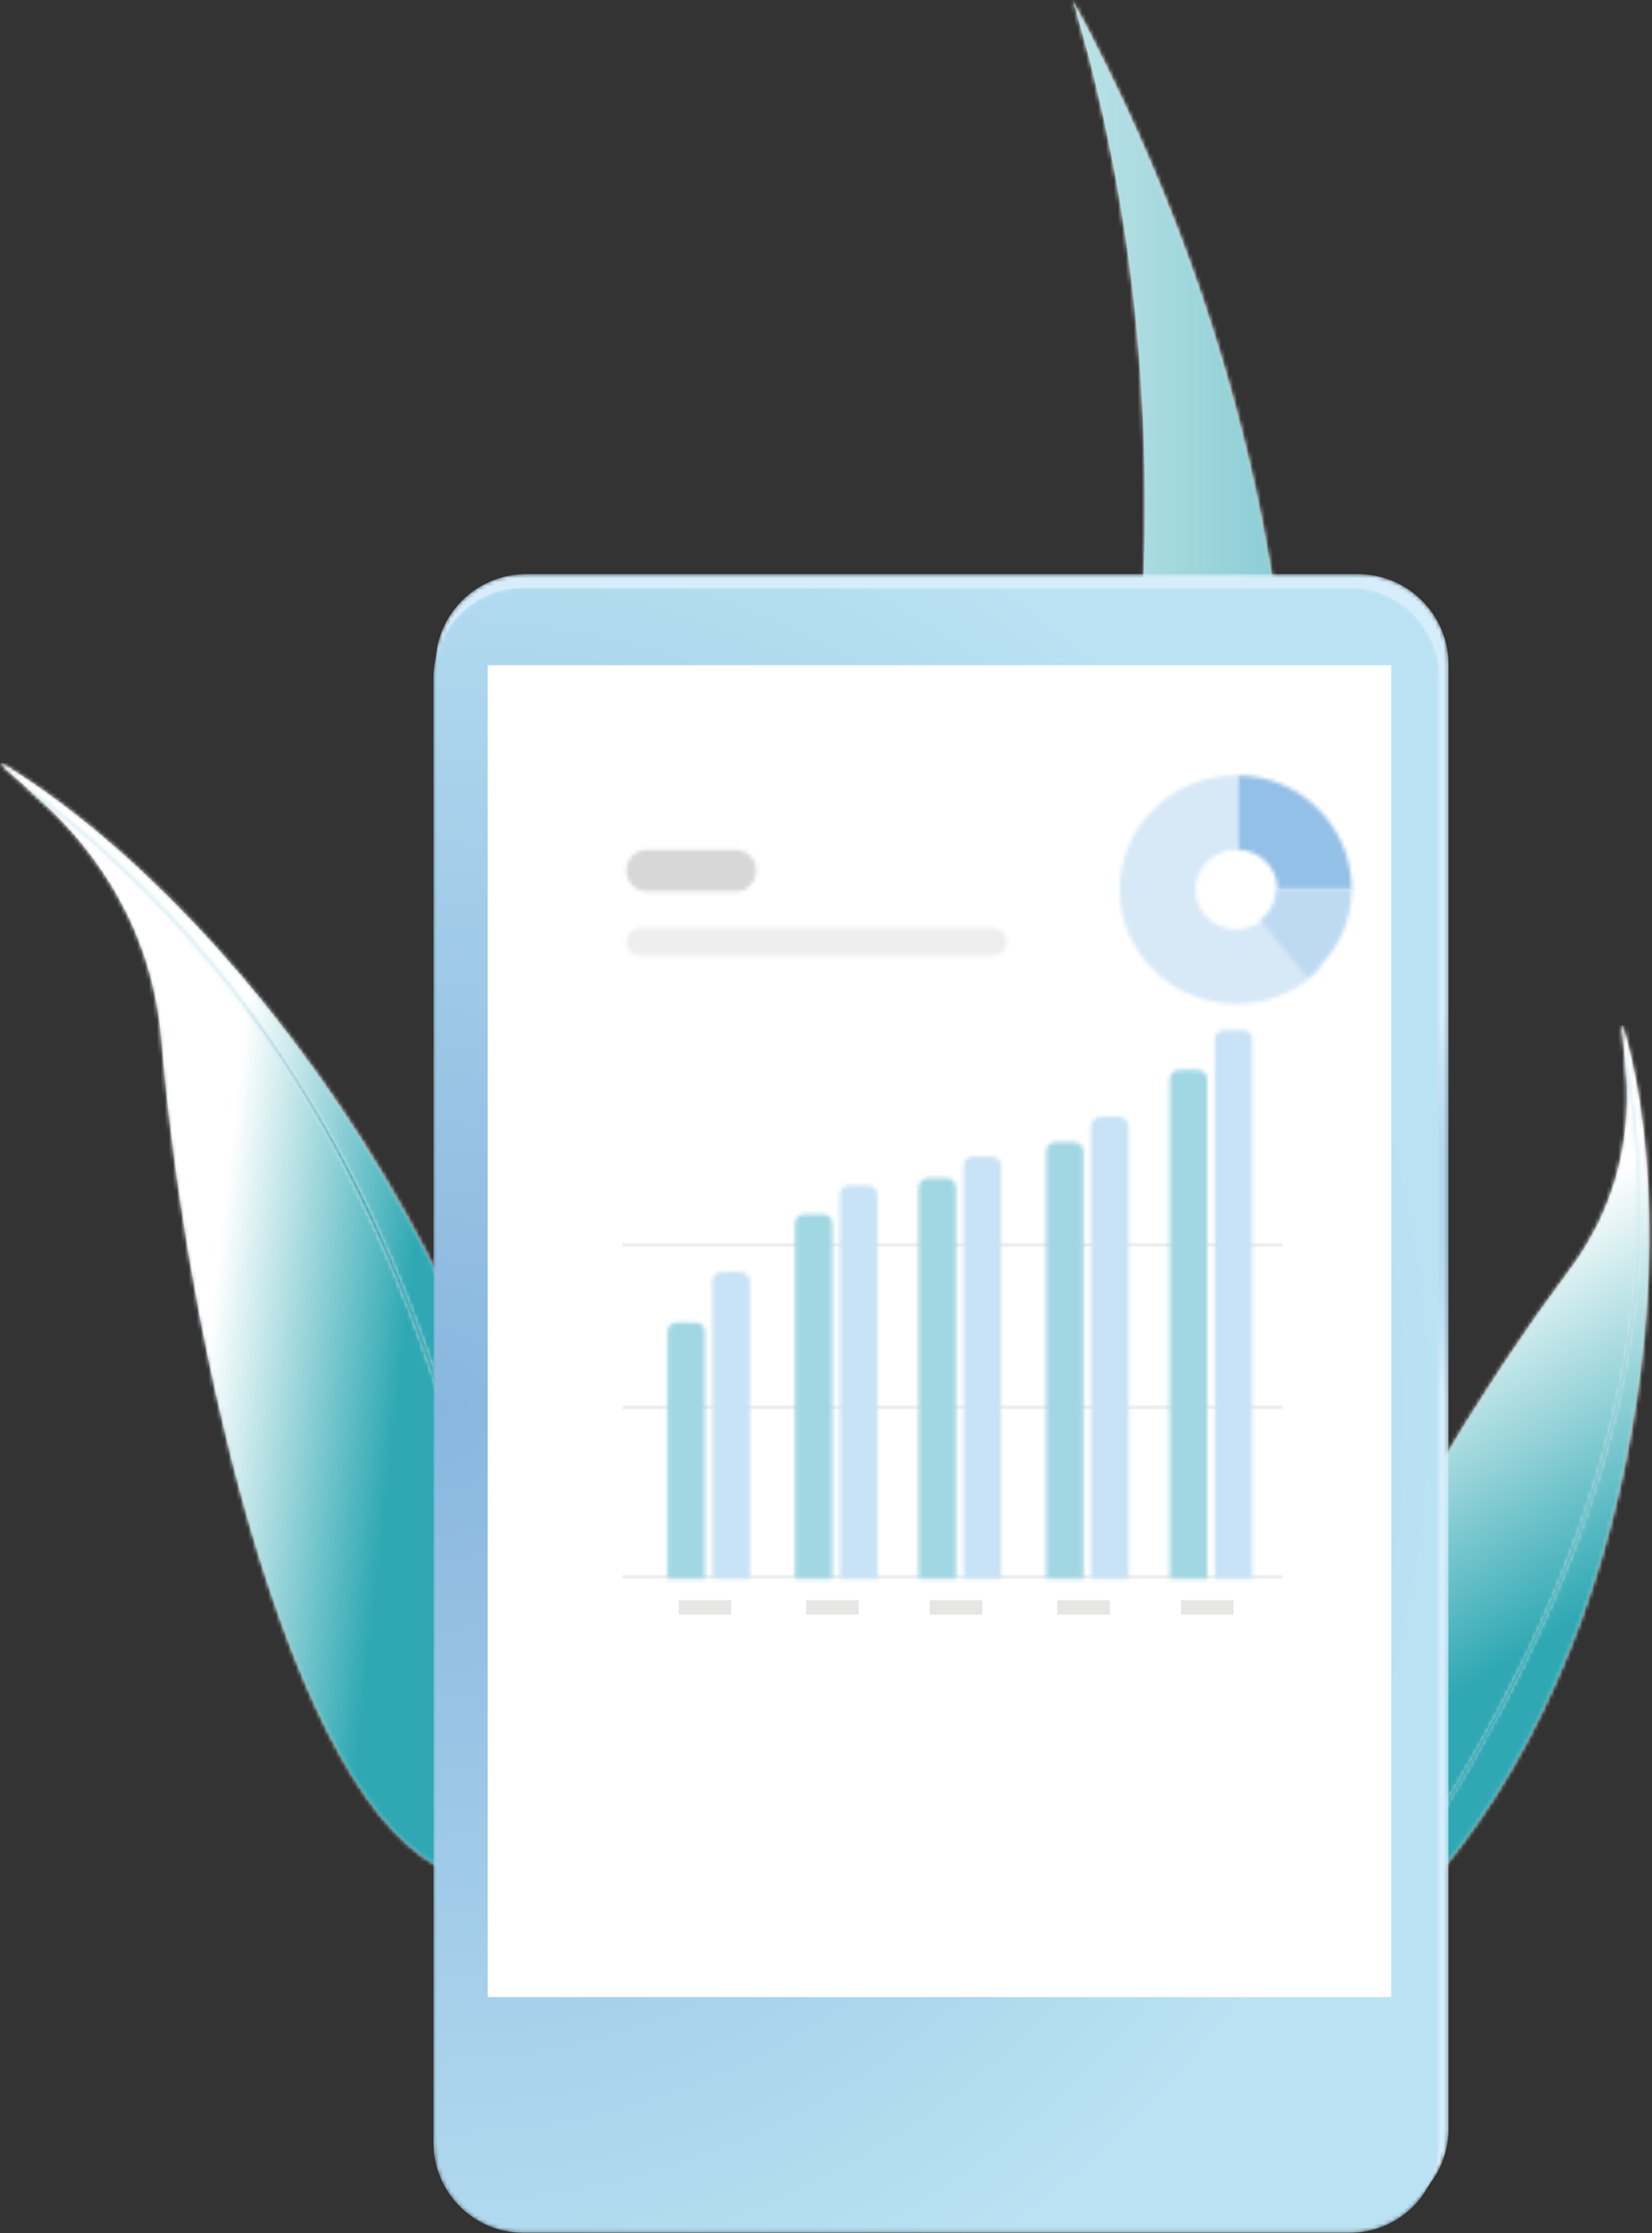 <?xml version="1.0" encoding="UTF-8"?>
<svg width="416px" height="562px" viewBox="0 0 416 562" version="1.1" xmlns="http://www.w3.org/2000/svg" xmlns:xlink="http://www.w3.org/1999/xlink">
    <rect x="0" y="0" width="416" height="562" fill="#333333" stroke="none"/>
    <!-- Generator: Sketch 60.1 (88133) - https://sketch.com -->
    <title>手机</title>
    <desc>Created with Sketch.</desc>
    <defs>
        <path d="M0.559,0.043 L2.67,1.343 C71.749,44.603 152.95,165.878 138.894,271.219 L138.439,274.406 L136.903,275.488 C132.308,278.57 127.82,280.202 123.451,280.547 L122,280.617 C79.063,281.222 47.943,157.819 40.578,69.611 C36.557,21.456 -2.343,1.526 0.559,0.043 Z" id="path-1"></path>
        <linearGradient x1="0.277%" y1="0.015%" x2="0.277%" y2="358.057%" id="linearGradient-3">
            <stop stop-color="#FFFFFF" offset="0%"></stop>
            <stop stop-color="#2FA8B3" offset="100%"></stop>
        </linearGradient>
        <path d="M0.559,0.043 L2.67,1.343 C72.447,45.04 154.592,168.336 138.439,274.406 L138.439,274.406 L136.903,275.488 C132.308,278.57 127.82,280.202 123.451,280.547 L122,280.617 C79.063,281.222 47.943,157.819 40.578,69.611 C36.557,21.456 -2.343,1.526 0.559,0.043" id="path-4"></path>
        <linearGradient x1="34.901%" y1="47%" x2="64.598%" y2="53.685%" id="linearGradient-6">
            <stop stop-color="#FFFFFF" offset="0%"></stop>
            <stop stop-color="#2FA8B3" offset="100%"></stop>
        </linearGradient>
        <path d="M0.606,0.784 L0.685,0.792 C0.72,0.799 0.754,0.811 0.787,0.829 L0.834,0.859 L3.172,2.629 C79.123,60.753 114.465,148.044 128.693,266.65 L129.119,270.254 L129.119,270.331 C129.105,270.482 129.003,270.612 128.858,270.66 L128.783,270.677 L128.706,270.677 C128.556,270.663 128.426,270.56 128.379,270.416 L128.363,270.341 L127.942,266.769 C113.985,150.39 79.697,64.199 6.519,6.199 L4.29,4.45 L3.759,3.958 C2.532,2.825 1.38,1.806 0.334,0.897 C0.407,0.822 0.506,0.784 0.606,0.784 Z" id="path-7"></path>
        <linearGradient x1="0.257%" y1="0.289%" x2="0.257%" y2="378.149%" id="linearGradient-9">
            <stop stop-color="#E0F1F6" offset="0%"></stop>
            <stop stop-color="#2796A0" offset="100%"></stop>
        </linearGradient>
        <path d="M0.606,0.784 L0.685,0.792 C0.737,0.803 0.788,0.824 0.834,0.859 L0.834,0.859 L3.172,2.629 C79.89,61.34 115.175,149.811 129.119,270.254 L129.119,270.254 L129.119,270.331 C129.103,270.507 128.966,270.654 128.783,270.677 L128.783,270.677 L128.706,270.677 C128.531,270.661 128.384,270.523 128.363,270.341 L128.363,270.341 L127.942,266.769 C113.844,149.214 79.002,62.461 4.29,4.45 L4.29,4.45 L3.759,3.958 C2.532,2.825 1.38,1.806 0.334,0.897 C0.407,0.822 0.506,0.784 0.606,0.784" id="path-10"></path>
        <linearGradient x1="34.688%" y1="46.78%" x2="62.838%" y2="53.41%" id="linearGradient-12">
            <stop stop-color="#E0F1F6" offset="0%"></stop>
            <stop stop-color="#2796A0" offset="100%"></stop>
        </linearGradient>
        <path d="M84.673,0.113 L84.703,0.113 L84.736,0.121 L85.261,1.949 C102.078,62.224 85.138,174.765 22.218,230.067 L20.297,231.725 L18.858,231.595 C-27.626,226.3 24.8,123.578 71.28,61.385 C93.881,31.139 82.522,0.113 84.673,0.113 Z" id="path-13"></path>
        <linearGradient x1="5.947%" y1="0.049%" x2="5.947%" y2="441.428%" id="linearGradient-15">
            <stop stop-color="#FFFFFF" offset="0%"></stop>
            <stop stop-color="#2FA8B3" offset="100%"></stop>
        </linearGradient>
        <path d="M84.673,0.113 L84.703,0.113 L84.703,0.113 L84.736,0.121 L85.261,1.949 C102.248,62.832 84.793,177.044 20.297,231.725 L20.297,231.725 L18.858,231.595 C-27.626,226.3 24.8,123.578 71.28,61.385 C93.881,31.139 82.522,0.113 84.673,0.113" id="path-16"></path>
        <linearGradient x1="43.482%" y1="30.466%" x2="57.893%" y2="71.419%" id="linearGradient-18">
            <stop stop-color="#FFFFFF" offset="0%"></stop>
            <stop stop-color="#2FA8B3" offset="100%"></stop>
        </linearGradient>
        <path d="M68.004,0.483 L68.069,0.491 C68.153,0.51 68.224,0.568 68.26,0.648 L68.28,0.712 L68.689,2.933 C81.675,75.457 56.314,144.864 2.597,222.212 L0.961,224.558 L0.916,224.61 C0.882,224.641 0.843,224.663 0.802,224.677 L0.738,224.69 C0.695,224.693 0.651,224.688 0.61,224.672 L0.551,224.641 L0.501,224.597 C0.429,224.516 0.409,224.398 0.453,224.293 L0.487,224.233 L2.109,221.908 C54.818,146.013 80.208,77.791 68.737,6.734 L68.378,4.58 L68.325,3.942 C68.235,2.893 68.136,1.916 68.035,1.015 L67.975,0.483 L68.004,0.483 Z" id="path-19"></path>
        <linearGradient x1="0.574%" y1="0.215%" x2="0.574%" y2="455.326%" id="linearGradient-21">
            <stop stop-color="#E0F1F6" offset="0%"></stop>
            <stop stop-color="#2796A0" offset="100%"></stop>
        </linearGradient>
        <path d="M68.004,0.483 L68.069,0.491 C68.173,0.515 68.258,0.599 68.28,0.712 L68.28,0.712 L68.689,2.933 C81.807,76.19 55.798,146.266 0.961,224.558 L0.961,224.558 L0.916,224.61 C0.882,224.641 0.843,224.663 0.802,224.677 L0.738,224.69 C0.674,224.695 0.608,224.68 0.551,224.641 L0.551,224.641 L0.501,224.597 C0.414,224.5 0.404,224.349 0.487,224.233 L0.487,224.233 L2.109,221.908 C55.35,145.247 80.718,76.413 68.378,4.58 L68.378,4.58 L68.325,3.942 C68.217,2.684 68.096,1.528 67.975,0.483 L67.975,0.483 L68.004,0.483 Z" id="path-22"></path>
        <linearGradient x1="43.352%" y1="28.333%" x2="54.949%" y2="68.697%" id="linearGradient-24">
            <stop stop-color="#E0F1F6" offset="0%"></stop>
            <stop stop-color="#2796A0" offset="100%"></stop>
        </linearGradient>
        <path d="M64.138,0 C160.34,178.455 115.729,343.382 59.013,482.27 L57.291,486.471 L55.94,488.175 C40.266,507.751 27.723,516.571 18.555,517.125 L17.778,517.153 C1.624,517.303 -3.569,490.903 3.635,452.475 C54.689,321.501 112.449,160.604 64.138,0 Z" id="path-25"></path>
        <linearGradient x1="4.167%" y1="0%" x2="4.167%" y2="195.793%" id="linearGradient-27">
            <stop stop-color="#FFFFFF" offset="0%"></stop>
            <stop stop-color="#5FBBC5" offset="100%"></stop>
        </linearGradient>
        <path d="M64.138,0 C161.312,180.258 114.813,346.712 57.291,486.471 L57.291,486.471 L55.94,488.175 C40.266,507.751 27.723,516.571 18.555,517.125 L17.778,517.153 C1.624,517.303 -3.569,490.903 3.635,452.475" id="path-28"></path>
        <linearGradient x1="-0%" y1="50%" x2="100.001%" y2="50%" id="linearGradient-30">
            <stop stop-color="#FFFFFF" offset="0%"></stop>
            <stop stop-color="#5FBBC5" offset="100%"></stop>
        </linearGradient>
        <path d="M232.986,0.48 L233.362,0.48 C245.761,0.684 255.765,10.813 255.765,23.26 L255.765,23.26 L255.765,391.669 L255.762,392.045 C255.561,404.443 245.432,414.448 232.986,414.448 L232.986,414.448 L23.449,414.448 L23.073,414.448 C10.674,414.244 0.67,404.114 0.67,391.669 L0.67,391.669 L0.67,23.26 L0.673,22.884 C0.874,10.484 11.003,0.48 23.449,0.48 L23.449,0.48 L232.986,0.48 Z" id="path-31"></path>
        <radialGradient cx="123.938%" cy="38.217%" fx="123.938%" fy="38.217%" r="30.635%" gradientTransform="translate(1.239,0.382),scale(1,0.616),translate(-1.239,-0.382)" id="radialGradient-33">
            <stop stop-color="#327BBB" offset="0%"></stop>
            <stop stop-color="#D6EEFB" offset="100%"></stop>
        </radialGradient>
        <path d="M231.063,0.92 L231.432,0.926 C243.587,1.227 253.377,11.138 253.484,23.34 L253.484,23.34 L253.484,392.466 L253.478,392.837 C253.173,405.06 243.156,414.886 230.861,414.886 L230.861,414.886 L22.777,414.886 L22.403,414.886 C10.09,414.683 0.156,404.625 0.156,392.264 L0.156,392.264 L0.156,23.541 L0.159,23.169 C0.357,10.923 10.307,1.027 22.576,0.92 L22.576,0.92 L231.063,0.92 Z" id="path-34"></path>
        <radialGradient cx="-5.63696078e-05%" cy="50%" fx="-5.63696078e-05%" fy="50%" r="100%" gradientTransform="translate(-0,0.5),scale(1,0.612),translate(0,-0.5)" id="radialGradient-36">
            <stop stop-color="#89B6DE" offset="0%"></stop>
            <stop stop-color="#BAE2F3" offset="100%"></stop>
        </radialGradient>
        <path d="M5.404,0.084 C2.823,0.084 0.73,2.177 0.73,4.758 L0.73,223.305 C0.73,225.886 2.823,227.98 5.404,227.98 L184.216,227.98 C186.769,227.98 188.843,225.933 188.889,223.393 L188.889,4.671 C188.843,2.13 186.769,0.084 184.216,0.084 L5.404,0.084 Z" id="path-37"></path>
        <path d="M5.958,0.836 C3.054,0.836 0.7,3.191 0.7,6.096 L0.7,6.096 C0.7,8.999 3.054,11.354 5.958,11.354 L5.958,11.354 L28.164,11.354 C31.068,11.354 33.423,8.999 33.423,6.096 L33.423,6.096 C33.423,3.191 31.068,0.836 28.164,0.836 L28.164,0.836 L5.958,0.836 Z" id="path-39"></path>
        <path d="M4.206,0.494 C2.269,0.494 0.7,2.064 0.7,4 L0.7,4 C0.7,5.936 2.269,7.506 4.206,7.506 L4.206,7.506 L93.027,7.506 C94.964,7.506 96.533,5.936 96.533,4 L96.533,4 C96.533,2.064 94.964,0.494 93.027,0.494 L93.027,0.494 L4.206,0.494 Z" id="path-41"></path>
        <path d="M2.747,0.094 C1.455,0.094 0.41,1.14 0.41,2.432 L0.41,2.432 L0.41,77.257 L9.848,77.257 L9.848,2.432 C9.848,1.14 8.802,0.094 7.511,0.094 L7.511,0.094 L2.747,0.094 Z" id="path-43"></path>
        <path d="M2.419,0.802 C1.129,0.802 0.082,1.848 0.082,3.14 L0.082,3.14 L0.082,65.257 L9.521,65.257 L9.521,3.14 C9.521,1.848 8.475,0.802 7.184,0.802 L7.184,0.802 L2.419,0.802 Z" id="path-45"></path>
        <path d="M2.513,0.57 C1.223,0.57 0.176,1.615 0.176,2.907 L0.176,2.907 L0.176,92.257 L9.616,92.257 L9.616,2.907 C9.616,1.615 8.568,0.57 7.278,0.57 L7.278,0.57 L2.513,0.57 Z" id="path-47"></path>
        <path d="M2.663,0.491 C1.373,0.491 0.327,1.538 0.327,2.828 L0.327,2.828 L0.327,101.257 L9.765,101.257 L9.765,2.828 C9.765,1.538 8.718,0.491 7.428,0.491 L7.428,0.491 L2.663,0.491 Z" id="path-49"></path>
        <path d="M2.757,0.413 C1.466,0.413 0.421,1.46 0.421,2.75 L0.421,2.75 L0.421,110.257 L9.859,110.257 L9.859,2.75 C9.859,1.46 8.812,0.413 7.523,0.413 L7.523,0.413 L2.757,0.413 Z" id="path-51"></path>
        <path d="M2.908,0.257 C1.617,0.257 0.571,1.305 0.571,2.595 L0.571,2.595 L0.571,128.257 L10.009,128.257 L10.009,2.595 C10.009,1.305 8.963,0.257 7.672,0.257 L7.672,0.257 L2.908,0.257 Z" id="path-53"></path>
        <path d="M2.841,0.307 C1.55,0.307 0.503,1.353 0.503,2.644 L0.503,2.644 L0.503,99.257 L9.943,99.257 L9.943,2.644 C9.943,1.353 8.897,0.307 7.605,0.307 L7.605,0.307 L2.841,0.307 Z" id="path-55"></path>
        <path d="M2.991,0.045 C1.7,0.045 0.652,1.091 0.652,2.381 L0.652,2.381 L0.652,106.257 L10.093,106.257 L10.093,2.381 C10.093,1.091 9.047,0.045 7.755,0.045 L7.755,0.045 L2.991,0.045 Z" id="path-57"></path>
        <path d="M3.086,0.059 C1.794,0.059 0.747,1.105 0.747,2.396 L0.747,2.396 L0.747,116.257 L10.187,116.257 L10.187,2.396 C10.187,1.105 9.14,0.059 7.848,0.059 L7.848,0.059 L3.086,0.059 Z" id="path-59"></path>
        <path d="M3.235,0.271 C1.945,0.271 0.897,1.318 0.897,2.609 L0.897,2.609 L0.897,138.257 L10.336,138.257 L10.336,2.609 C10.336,1.318 9.291,0.271 7.999,0.271 L7.999,0.271 L3.235,0.271 Z" id="path-61"></path>
        <path d="M0.957,28.881 C0.957,44.684 14.184,57.619 30.342,57.619 L30.342,57.619 C38.829,57.619 46.501,54.107 51.729,48.521 L51.729,48.521 L37.831,35.757 C35.956,37.711 33.299,38.939 30.342,38.939 L30.342,38.939 C24.661,38.939 20.057,34.436 20.057,28.881 L20.057,28.881 C20.057,23.325 24.661,18.823 30.342,18.823 L30.342,18.823 L30.342,0.141 C14.184,0.141 0.957,13.077 0.957,28.881 L0.957,28.881 Z" id="path-63"></path>
        <path d="M0.655,18.823 C6.209,18.823 10.712,23.325 10.712,28.881 L10.712,28.881 L29.391,28.881 C29.391,13.077 16.458,0.141 0.655,0.141 L0.655,0.141 L0.655,18.823 Z" id="path-65"></path>
        <path d="M4.327,0.881 C4.327,4.009 2.79,6.789 0.403,8.583 L0.403,8.583 L12.149,22.913 C18.986,17.783 23.391,9.831 23.391,0.881 L23.391,0.881 L4.327,0.881 Z" id="path-67"></path>
    </defs>
    <g id="页面-1" stroke="none" stroke-width="1" fill="none" fill-rule="evenodd">
        <g id="手机">
            <g id="编组" transform="translate(0, 192)">
                <g>
                    <mask id="mask-2" fill="white">
                        <use xlink:href="#path-1"></use>
                    </mask>
                    <g id="Clip-2"></g>
                    <polygon id="Fill-1" fill="url(#linearGradient-3)" mask="url(#mask-2)" points="0 286 146 286 146 0 0 0"></polygon>
                </g>
                <g>
                    <mask id="mask-5" fill="white">
                        <use xlink:href="#path-4"></use>
                    </mask>
                    <g id="Clip-4"></g>
                    <path d="M40.578,69.611 C48.853,168.721 87.118,312.264 138.439,274.406 L138.439,274.406 C154.755,167.265 70.777,42.547 0.559,0.043 L0.559,0.043 C-2.343,1.526 36.557,21.456 40.578,69.611" id="Fill-3" fill="url(#linearGradient-6)" mask="url(#mask-5)"></path>
                </g>
            </g>
            <g id="编组" transform="translate(6, 197)">
                <g>
                    <mask id="mask-8" fill="white">
                        <use xlink:href="#path-7"></use>
                    </mask>
                    <g id="Clip-6"></g>
                    <polygon id="Fill-5" fill="url(#linearGradient-9)" mask="url(#mask-8)" points="0 271 130 271 130 0 0 0"></polygon>
                </g>
                <g>
                    <mask id="mask-11" fill="white">
                        <use xlink:href="#path-10"></use>
                    </mask>
                    <g id="Clip-8"></g>
                    <path d="M0.334,0.897 C1.529,1.936 2.863,3.119 4.29,4.45 L4.29,4.45 C79.757,63.047 114.544,150.97 128.363,270.341 L128.363,270.341 C128.387,270.549 128.575,270.699 128.783,270.679 L128.783,270.679 C128.992,270.651 129.141,270.462 129.118,270.254 L129.118,270.254 C115.034,148.594 79.175,59.556 0.834,0.859 L0.834,0.859 C0.765,0.807 0.685,0.784 0.606,0.784 L0.606,0.784 C0.506,0.784 0.407,0.822 0.334,0.897" id="Fill-7" fill="url(#linearGradient-12)" mask="url(#mask-11)"></path>
                </g>
            </g>
            <g id="编组" transform="translate(324, 258)">
                <g>
                    <mask id="mask-14" fill="white">
                        <use xlink:href="#path-13"></use>
                    </mask>
                    <g id="Clip-10"></g>
                    <polygon id="Fill-9" fill="url(#linearGradient-15)" mask="url(#mask-14)" points="-5 232 92 232 92 0 -5 0"></polygon>
                </g>
                <g>
                    <mask id="mask-17" fill="white">
                        <use xlink:href="#path-16"></use>
                    </mask>
                    <g id="Clip-12"></g>
                    <path d="M71.28,61.385 C24.331,124.206 -28.686,228.379 20.297,231.725 L20.297,231.725 C85.444,176.492 102.596,60.519 84.736,0.121 L84.736,0.121 C84.713,0.113 84.693,0.113 84.673,0.113 L84.673,0.113 C82.522,0.113 93.881,31.139 71.28,61.385" id="Fill-11" fill="url(#linearGradient-18)" mask="url(#mask-17)"></path>
                </g>
            </g>
            <g id="编组" transform="translate(341, 264)">
                <g>
                    <mask id="mask-20" fill="white">
                        <use xlink:href="#path-19"></use>
                    </mask>
                    <g id="Clip-14"></g>
                    <polygon id="Fill-13" fill="url(#linearGradient-21)" mask="url(#mask-20)" points="0 225 75 225 75 0 0 0"></polygon>
                </g>
                <g>
                    <mask id="mask-23" fill="white">
                        <use xlink:href="#path-22"></use>
                    </mask>
                    <g id="Clip-16"></g>
                    <path d="M67.975,0.483 C68.116,1.702 68.258,3.072 68.378,4.58 L68.378,4.58 C80.843,77.139 54.834,146.637 0.487,224.233 L0.487,224.233 C0.39,224.368 0.42,224.551 0.551,224.641 L0.551,224.641 C0.683,224.731 0.867,224.695 0.961,224.558 L0.961,224.558 C56.352,145.475 82.329,74.775 68.28,0.712 L68.28,0.712 C68.254,0.576 68.137,0.483 68.004,0.483 L68.004,0.483 L67.975,0.483 Z" id="Fill-15" fill="url(#linearGradient-24)" mask="url(#mask-23)"></path>
                </g>
            </g>
            <g id="编组" transform="translate(206, 0)">
                <g>
                    <mask id="mask-26" fill="white">
                        <use xlink:href="#path-25"></use>
                    </mask>
                    <g id="Clip-18"></g>
                    <polygon id="Fill-17" fill="url(#linearGradient-27)" mask="url(#mask-26)" points="-5 523 126 523 126 0 -5 0"></polygon>
                </g>
                <g>
                    <mask id="mask-29" fill="white">
                        <use xlink:href="#path-28"></use>
                    </mask>
                    <g id="Clip-20"></g>
                    <path d="M3.635,452.475 C-7.8,513.472 11.999,544.163 57.291,486.471 L57.291,486.471 C114.813,346.712 161.312,180.258 64.138,0 L64.138,0 C112.449,160.604 54.689,321.501 3.635,452.475" id="Fill-19" fill="url(#linearGradient-30)" mask="url(#mask-29)"></path>
                </g>
            </g>
            <g id="编组" transform="translate(109, 144)">
                <mask id="mask-32" fill="white">
                    <use xlink:href="#path-31"></use>
                </mask>
                <g id="Clip-22"></g>
                <path d="M23.449,0.48 C10.877,0.48 0.67,10.687 0.67,23.26 L0.67,23.26 L0.67,391.669 C0.67,404.24 10.877,414.448 23.449,414.448 L23.449,414.448 L232.986,414.448 C245.558,414.448 255.765,404.24 255.765,391.669 L255.765,391.669 L255.765,23.26 C255.765,10.687 245.558,0.48 232.986,0.48 L232.986,0.48 L23.449,0.48 Z" id="Fill-21" fill="url(#radialGradient-33)" mask="url(#mask-32)"></path>
            </g>
            <g id="编组" transform="translate(109, 147)">
                <mask id="mask-35" fill="white">
                    <use xlink:href="#path-34"></use>
                </mask>
                <g id="Clip-24"></g>
                <path d="M22.576,0.92 C10.183,1.028 0.156,11.124 0.156,23.541 L0.156,23.541 L0.156,392.264 C0.156,404.75 10.292,414.886 22.777,414.886 L22.777,414.886 L230.861,414.886 C243.28,414.886 253.375,404.86 253.484,392.466 L253.484,392.466 L253.484,23.34 C253.376,11.015 243.388,1.027 231.063,0.92 L231.063,0.92 L22.576,0.92 Z" id="Fill-23" fill="url(#radialGradient-36)" mask="url(#mask-35)"></path>
            </g>
            <polygon id="Fill-25" fill="#FFFFFF" points="122.808 502.573 350.33 502.573 350.33 167.388 122.808 167.388"></polygon>
            <g id="编组" transform="translate(142, 189)">
                <mask id="mask-38" fill="white">
                    <use xlink:href="#path-37"></use>
                </mask>
                <g id="Clip-28"></g>
                <polygon id="Fill-27" fill="#FFFFFF" mask="url(#mask-38)" points="-10.113 238.823 199.735 238.823 199.735 -10.761 -10.113 -10.761"></polygon>
            </g>
            <g id="编组" transform="translate(157, 213)">
                <mask id="mask-40" fill="white">
                    <use xlink:href="#path-39"></use>
                </mask>
                <g id="Clip-30"></g>
                <polygon id="Fill-29" fill="#D7D7D8" mask="url(#mask-40)" points="-10.143 22.197 44.268 22.197 44.268 -10.009 -10.143 -10.009"></polygon>
            </g>
            <g id="编组" transform="translate(157, 233)">
                <mask id="mask-42" fill="white">
                    <use xlink:href="#path-41"></use>
                </mask>
                <g id="Clip-32"></g>
                <polygon id="Fill-31" fill="#EEEEEE" mask="url(#mask-42)" points="-10.143 18.35 107.378 18.35 107.378 -10.349 -10.143 -10.349"></polygon>
            </g>
            <polygon id="Fill-33" fill="#EEEEEE" points="156.755 313.739 322.89 313.739 322.89 312.832 156.755 312.832"></polygon>
            <polygon id="Fill-34" fill="#EEEEEE" points="156.755 354.59 322.89 354.59 322.89 353.683 156.755 353.683"></polygon>
            <polygon id="Fill-35" fill="#EEEEEE" points="156.755 397.257 322.89 397.257 322.89 396.349 156.755 396.349"></polygon>
            <g id="编组" transform="translate(179, 320)">
                <mask id="mask-44" fill="white">
                    <use xlink:href="#path-43"></use>
                </mask>
                <g id="Clip-37"></g>
                <polygon id="Fill-36" fill="#C8E2F6" mask="url(#mask-44)" points="-10.434 88.1 20.692 88.1 20.692 -10.749 -10.434 -10.749"></polygon>
            </g>
            <g id="编组" transform="translate(168, 332)">
                <mask id="mask-46" fill="white">
                    <use xlink:href="#path-45"></use>
                </mask>
                <g id="Clip-39"></g>
                <polygon id="Fill-38" fill="#A1D7E3" mask="url(#mask-46)" points="-10.761 76.1 20.365 76.1 20.365 -10.041 -10.761 -10.041"></polygon>
            </g>
            <g id="编组" transform="translate(200, 305)">
                <mask id="mask-48" fill="white">
                    <use xlink:href="#path-47"></use>
                </mask>
                <g id="Clip-41"></g>
                <polygon id="Fill-40" fill="#A1D7E3" mask="url(#mask-48)" points="-10.667 103.1 20.459 103.1 20.459 -10.275 -10.667 -10.275"></polygon>
            </g>
            <g id="编组" transform="translate(231, 296)">
                <mask id="mask-50" fill="white">
                    <use xlink:href="#path-49"></use>
                </mask>
                <g id="Clip-43"></g>
                <polygon id="Fill-42" fill="#A1D7E3" mask="url(#mask-50)" points="-10.518 112.1 20.609 112.1 20.609 -10.352 -10.518 -10.352"></polygon>
            </g>
            <g id="编组" transform="translate(263, 287)">
                <mask id="mask-52" fill="white">
                    <use xlink:href="#path-51"></use>
                </mask>
                <g id="Clip-45"></g>
                <polygon id="Fill-44" fill="#A1D7E3" mask="url(#mask-52)" points="-10.423 121.1 20.703 121.1 20.703 -10.43 -10.423 -10.43"></polygon>
            </g>
            <g id="编组" transform="translate(294, 269)">
                <mask id="mask-54" fill="white">
                    <use xlink:href="#path-53"></use>
                </mask>
                <g id="Clip-47"></g>
                <polygon id="Fill-46" fill="#A1D7E3" mask="url(#mask-54)" points="-10.273 139.1 20.853 139.1 20.853 -10.586 -10.273 -10.586"></polygon>
            </g>
            <g id="编组" transform="translate(211, 298)">
                <mask id="mask-56" fill="white">
                    <use xlink:href="#path-55"></use>
                </mask>
                <g id="Clip-49"></g>
                <polygon id="Fill-48" fill="#C8E2F6" mask="url(#mask-56)" points="-10.34 110.1 20.786 110.1 20.786 -10.536 -10.34 -10.536"></polygon>
            </g>
            <g id="编组" transform="translate(242, 291)">
                <mask id="mask-58" fill="white">
                    <use xlink:href="#path-57"></use>
                </mask>
                <g id="Clip-51"></g>
                <polygon id="Fill-50" fill="#C8E2F6" mask="url(#mask-58)" points="-10.19 117.099 20.935 117.099 20.935 -10.799 -10.19 -10.799"></polygon>
            </g>
            <g id="编组" transform="translate(274, 281)">
                <mask id="mask-60" fill="white">
                    <use xlink:href="#path-59"></use>
                </mask>
                <g id="Clip-53"></g>
                <polygon id="Fill-52" fill="#C8E2F6" mask="url(#mask-60)" points="-10.096 127.1 21.031 127.1 21.031 -10.785 -10.096 -10.785"></polygon>
            </g>
            <g id="编组" transform="translate(305, 259)">
                <mask id="mask-62" fill="white">
                    <use xlink:href="#path-61"></use>
                </mask>
                <g id="Clip-55"></g>
                <polygon id="Fill-54" fill="#C8E2F6" mask="url(#mask-62)" points="-9.946 149.099 21.18 149.099 21.18 -10.572 -9.946 -10.572"></polygon>
            </g>
            <polygon id="Fill-58" fill="#E6E6E5" points="170.913 406.335 184.128 406.335 184.128 402.703 170.913 402.703"></polygon>
            <polygon id="Fill-59" fill="#E6E6E5" points="203.006 406.335 216.223 406.335 216.223 402.703 203.006 402.703"></polygon>
            <polygon id="Fill-60" fill="#E6E6E5" points="234.157 406.335 247.374 406.335 247.374 402.703 234.157 402.703"></polygon>
            <polygon id="Fill-61" fill="#E6E6E5" points="266.252 406.335 279.467 406.335 279.467 402.703 266.252 402.703"></polygon>
            <polygon id="Fill-62" fill="#E6E6E5" points="297.402 406.335 310.618 406.335 310.618 402.703 297.402 402.703"></polygon>
            <g id="编组" transform="translate(281, 195)">
                <mask id="mask-64" fill="white">
                    <use xlink:href="#path-63"></use>
                </mask>
                <g id="Clip-64"></g>
                <polygon id="Fill-63" fill="#D7E8F7" mask="url(#mask-64)" points="-9.886 68.462 62.573 68.462 62.573 -10.702 -9.886 -10.702"></polygon>
            </g>
            <g id="编组" transform="translate(311, 195)">
                <mask id="mask-66" fill="white">
                    <use xlink:href="#path-65"></use>
                </mask>
                <g id="Clip-66"></g>
                <polygon id="Fill-65" fill="#93C0E7" mask="url(#mask-66)" points="-10.19 39.724 40.237 39.724 40.237 -10.701 -10.19 -10.701"></polygon>
            </g>
            <g id="编组" transform="translate(317, 223)">
                <mask id="mask-68" fill="white">
                    <use xlink:href="#path-67"></use>
                </mask>
                <g id="Clip-68"></g>
                <polygon id="Fill-67" fill="#BEDAF2" mask="url(#mask-68)" points="-10.442 33.756 34.237 33.756 34.237 -9.964 -10.442 -9.964"></polygon>
            </g>
        </g>
    </g>
</svg>